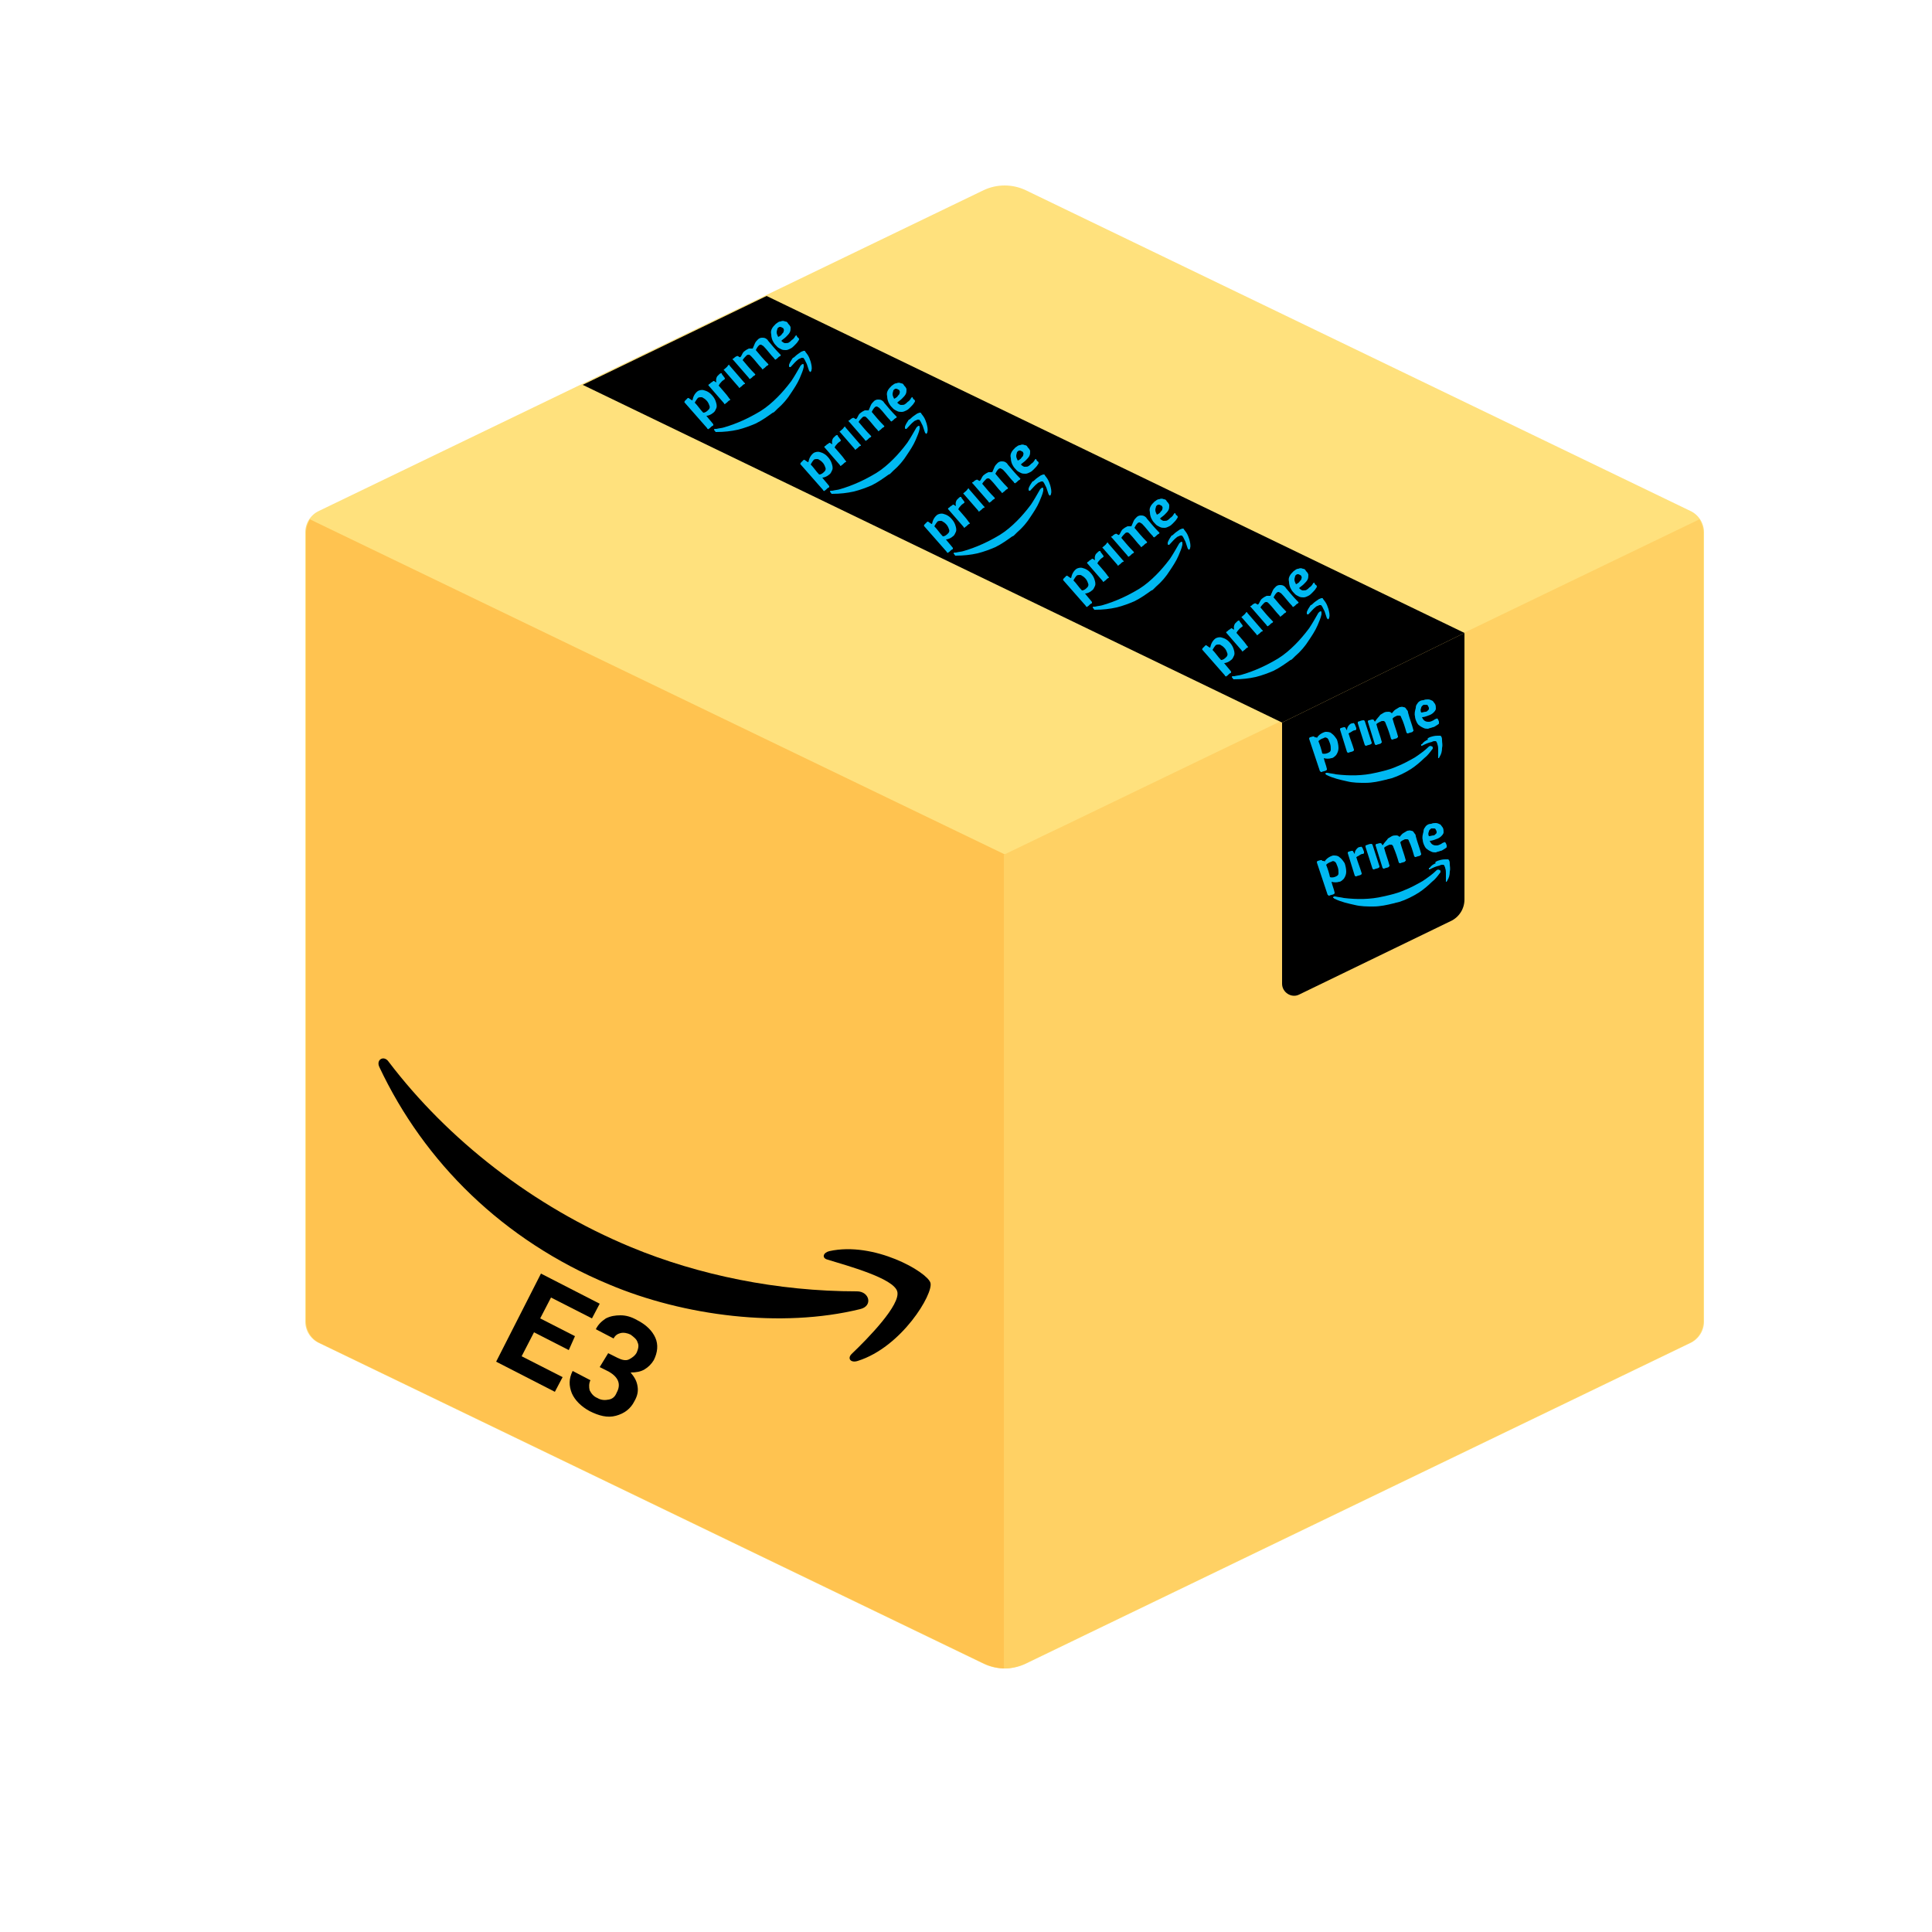 <?xml version="1.0" encoding="utf-8"?>
<!-- Generator: Adobe Illustrator 21.0.0, SVG Export Plug-In . SVG Version: 6.00 Build 0)  -->
<svg version="1.1" xmlns="http://www.w3.org/2000/svg" xmlns:xlink="http://www.w3.org/1999/xlink" x="0px" y="0px"
	 viewBox="0 0 250 250" style="enable-background:new 0 0 250 250;" xml:space="preserve">
<style type="text/css">
	.st0{display:none;}
	.st1{display:inline;}
	.st2{fill:none;stroke:#4D4D4D;stroke-width:0.25;stroke-miterlimit:10;}
	.st3{fill:#FFE17D;}
	.st4{fill:#FFC350;}
	.st5{fill:#FFD164;}
	.st6{fill-rule:evenodd;clip-rule:evenodd;fill:#00B9F2;}
	.st7{fill-rule:evenodd;clip-rule:evenodd;}
</style>
<g id="Capa_1" class="st0">
	<g class="st1">
		<g>
			<g>
				<line class="st2" x1="250" y1="-0.5" x2="250" y2="249.5"/>
			</g>
			<g>
				<line class="st2" x1="245" y1="-0.5" x2="245" y2="249.5"/>
			</g>
			<g>
				<line class="st2" x1="240" y1="-0.5" x2="240" y2="249.5"/>
			</g>
			<g>
				<line class="st2" x1="235" y1="-0.5" x2="235" y2="249.5"/>
			</g>
			<g>
				<line class="st2" x1="230" y1="-0.5" x2="230" y2="249.5"/>
			</g>
			<g>
				<line class="st2" x1="225" y1="-0.5" x2="225" y2="249.5"/>
			</g>
			<g>
				<line class="st2" x1="220" y1="-0.5" x2="220" y2="249.5"/>
			</g>
			<g>
				<line class="st2" x1="215" y1="-0.5" x2="215" y2="249.5"/>
			</g>
			<g>
				<line class="st2" x1="210" y1="-0.5" x2="210" y2="249.5"/>
			</g>
			<g>
				<line class="st2" x1="205" y1="-0.5" x2="205" y2="249.5"/>
			</g>
			<g>
				<line class="st2" x1="200" y1="-0.5" x2="200" y2="249.5"/>
			</g>
			<g>
				<line class="st2" x1="195" y1="-0.5" x2="195" y2="249.5"/>
			</g>
			<g>
				<line class="st2" x1="190" y1="-0.5" x2="190" y2="249.5"/>
			</g>
			<g>
				<line class="st2" x1="185" y1="-0.5" x2="185" y2="249.5"/>
			</g>
			<g>
				<line class="st2" x1="180" y1="-0.5" x2="180" y2="249.5"/>
			</g>
			<g>
				<line class="st2" x1="175" y1="-0.5" x2="175" y2="249.5"/>
			</g>
			<g>
				<line class="st2" x1="170" y1="-0.5" x2="170" y2="249.5"/>
			</g>
			<g>
				<line class="st2" x1="165" y1="-0.5" x2="165" y2="249.5"/>
			</g>
			<g>
				<line class="st2" x1="160" y1="-0.5" x2="160" y2="249.5"/>
			</g>
			<g>
				<line class="st2" x1="155" y1="-0.5" x2="155" y2="249.5"/>
			</g>
			<g>
				<line class="st2" x1="150" y1="-0.5" x2="150" y2="249.5"/>
			</g>
			<g>
				<line class="st2" x1="145" y1="-0.5" x2="145" y2="249.5"/>
			</g>
			<g>
				<line class="st2" x1="140" y1="-0.5" x2="140" y2="249.5"/>
			</g>
			<g>
				<line class="st2" x1="135" y1="-0.5" x2="135" y2="249.5"/>
			</g>
			<g>
				<line class="st2" x1="130" y1="-0.5" x2="130" y2="249.5"/>
			</g>
			<g>
				<line class="st2" x1="125" y1="-0.5" x2="125" y2="249.5"/>
			</g>
			<g>
				<line class="st2" x1="120" y1="-0.5" x2="120" y2="249.5"/>
			</g>
			<g>
				<line class="st2" x1="115" y1="-0.5" x2="115" y2="249.5"/>
			</g>
			<g>
				<line class="st2" x1="110" y1="-0.5" x2="110" y2="249.5"/>
			</g>
			<g>
				<line class="st2" x1="105" y1="-0.5" x2="105" y2="249.5"/>
			</g>
			<g>
				<line class="st2" x1="100" y1="-0.5" x2="100" y2="249.5"/>
			</g>
			<g>
				<line class="st2" x1="95" y1="-0.5" x2="95" y2="249.5"/>
			</g>
			<g>
				<line class="st2" x1="90" y1="-0.5" x2="90" y2="249.5"/>
			</g>
			<g>
				<line class="st2" x1="85" y1="-0.5" x2="85" y2="249.5"/>
			</g>
			<g>
				<line class="st2" x1="80" y1="-0.5" x2="80" y2="249.5"/>
			</g>
			<g>
				<line class="st2" x1="75" y1="-0.5" x2="75" y2="249.5"/>
			</g>
			<g>
				<line class="st2" x1="70" y1="-0.5" x2="70" y2="249.5"/>
			</g>
			<g>
				<line class="st2" x1="65" y1="-0.5" x2="65" y2="249.5"/>
			</g>
			<g>
				<line class="st2" x1="60" y1="-0.5" x2="60" y2="249.5"/>
			</g>
			<g>
				<line class="st2" x1="55" y1="-0.5" x2="55" y2="249.5"/>
			</g>
			<g>
				<line class="st2" x1="50" y1="-0.5" x2="50" y2="249.5"/>
			</g>
			<g>
				<line class="st2" x1="45" y1="-0.5" x2="45" y2="249.5"/>
			</g>
			<g>
				<line class="st2" x1="40" y1="-0.5" x2="40" y2="249.5"/>
			</g>
			<g>
				<line class="st2" x1="35" y1="-0.5" x2="35" y2="249.5"/>
			</g>
			<g>
				<line class="st2" x1="30" y1="-0.5" x2="30" y2="249.5"/>
			</g>
			<g>
				<line class="st2" x1="25" y1="-0.5" x2="25" y2="249.5"/>
			</g>
			<g>
				<line class="st2" x1="20" y1="-0.5" x2="20" y2="249.5"/>
			</g>
			<g>
				<line class="st2" x1="15" y1="-0.5" x2="15" y2="249.5"/>
			</g>
			<g>
				<line class="st2" x1="10" y1="-0.5" x2="10" y2="249.5"/>
			</g>
			<g>
				<line class="st2" x1="5" y1="-0.5" x2="5" y2="249.5"/>
			</g>
			<g>
				<line class="st2" x1="0" y1="-0.5" x2="0" y2="249.5"/>
			</g>
		</g>
		<g>
			<g>
				<line class="st2" x1="0" y1="4.5" x2="250" y2="4.5"/>
			</g>
			<g>
				<line class="st2" x1="0" y1="9.5" x2="250" y2="9.5"/>
			</g>
			<g>
				<line class="st2" x1="0" y1="14.5" x2="250" y2="14.5"/>
			</g>
			<g>
				<line class="st2" x1="0" y1="19.5" x2="250" y2="19.5"/>
			</g>
			<g>
				<line class="st2" x1="0" y1="24.5" x2="250" y2="24.5"/>
			</g>
			<g>
				<line class="st2" x1="0" y1="29.5" x2="250" y2="29.5"/>
			</g>
			<g>
				<line class="st2" x1="0" y1="34.5" x2="250" y2="34.5"/>
			</g>
			<g>
				<line class="st2" x1="0" y1="39.5" x2="250" y2="39.5"/>
			</g>
			<g>
				<line class="st2" x1="0" y1="44.5" x2="250" y2="44.5"/>
			</g>
			<g>
				<line class="st2" x1="0" y1="49.5" x2="250" y2="49.5"/>
			</g>
			<g>
				<line class="st2" x1="0" y1="54.5" x2="250" y2="54.5"/>
			</g>
			<g>
				<line class="st2" x1="0" y1="59.5" x2="250" y2="59.5"/>
			</g>
			<g>
				<line class="st2" x1="0" y1="64.5" x2="250" y2="64.5"/>
			</g>
			<g>
				<line class="st2" x1="0" y1="69.5" x2="250" y2="69.5"/>
			</g>
			<g>
				<line class="st2" x1="0" y1="74.5" x2="250" y2="74.5"/>
			</g>
			<g>
				<line class="st2" x1="0" y1="79.5" x2="250" y2="79.5"/>
			</g>
			<g>
				<line class="st2" x1="0" y1="84.5" x2="250" y2="84.5"/>
			</g>
			<g>
				<line class="st2" x1="0" y1="89.5" x2="250" y2="89.5"/>
			</g>
			<g>
				<line class="st2" x1="0" y1="94.5" x2="250" y2="94.5"/>
			</g>
			<g>
				<line class="st2" x1="0" y1="99.5" x2="250" y2="99.5"/>
			</g>
			<g>
				<line class="st2" x1="0" y1="104.5" x2="250" y2="104.5"/>
			</g>
			<g>
				<line class="st2" x1="0" y1="109.5" x2="250" y2="109.5"/>
			</g>
			<g>
				<line class="st2" x1="0" y1="114.5" x2="250" y2="114.5"/>
			</g>
			<g>
				<line class="st2" x1="0" y1="119.5" x2="250" y2="119.5"/>
			</g>
			<g>
				<line class="st2" x1="0" y1="124.5" x2="250" y2="124.5"/>
			</g>
			<g>
				<line class="st2" x1="0" y1="129.5" x2="250" y2="129.5"/>
			</g>
			<g>
				<line class="st2" x1="0" y1="134.5" x2="250" y2="134.5"/>
			</g>
			<g>
				<line class="st2" x1="0" y1="139.5" x2="250" y2="139.5"/>
			</g>
			<g>
				<line class="st2" x1="0" y1="144.5" x2="250" y2="144.5"/>
			</g>
			<g>
				<line class="st2" x1="0" y1="149.5" x2="250" y2="149.5"/>
			</g>
			<g>
				<line class="st2" x1="0" y1="154.5" x2="250" y2="154.5"/>
			</g>
			<g>
				<line class="st2" x1="0" y1="159.5" x2="250" y2="159.5"/>
			</g>
			<g>
				<line class="st2" x1="0" y1="164.5" x2="250" y2="164.5"/>
			</g>
			<g>
				<line class="st2" x1="0" y1="169.5" x2="250" y2="169.5"/>
			</g>
			<g>
				<line class="st2" x1="0" y1="174.5" x2="250" y2="174.5"/>
			</g>
			<g>
				<line class="st2" x1="0" y1="179.5" x2="250" y2="179.5"/>
			</g>
			<g>
				<line class="st2" x1="0" y1="184.5" x2="250" y2="184.5"/>
			</g>
			<g>
				<line class="st2" x1="0" y1="189.5" x2="250" y2="189.5"/>
			</g>
			<g>
				<line class="st2" x1="0" y1="194.5" x2="250" y2="194.5"/>
			</g>
			<g>
				<line class="st2" x1="0" y1="199.5" x2="250" y2="199.5"/>
			</g>
			<g>
				<line class="st2" x1="0" y1="204.5" x2="250" y2="204.5"/>
			</g>
			<g>
				<line class="st2" x1="0" y1="209.5" x2="250" y2="209.5"/>
			</g>
			<g>
				<line class="st2" x1="0" y1="214.5" x2="250" y2="214.5"/>
			</g>
			<g>
				<line class="st2" x1="0" y1="219.5" x2="250" y2="219.5"/>
			</g>
			<g>
				<line class="st2" x1="0" y1="224.5" x2="250" y2="224.5"/>
			</g>
			<g>
				<line class="st2" x1="0" y1="229.5" x2="250" y2="229.5"/>
			</g>
			<g>
				<line class="st2" x1="0" y1="234.5" x2="250" y2="234.5"/>
			</g>
			<g>
				<line class="st2" x1="0" y1="239.5" x2="250" y2="239.5"/>
			</g>
			<g>
				<line class="st2" x1="0" y1="244.5" x2="250" y2="244.5"/>
			</g>
			<g>
				<line class="st2" x1="0" y1="249.5" x2="250" y2="249.5"/>
			</g>
		</g>
	</g>
</g>
<g id="Capa_2">
	<path class="st3" d="M127.3,24.6l-86,41.5c-1.1,0.5-1.8,1.6-1.8,2.8v102.1c0,1.2,0.7,2.3,1.8,2.8l86,41.5c1.7,0.8,3.7,0.8,5.4,0
		l86-41.5c1.1-0.5,1.8-1.6,1.8-2.8V68.9c0-1.2-0.7-2.3-1.8-2.8l-86-41.5C131,23.8,129,23.8,127.3,24.6z"/>
	<path class="st4" d="M40.1,67.2c-0.3,0.5-0.5,1.1-0.5,1.7v102.1c0,1.2,0.7,2.3,1.8,2.8l86,41.5c0.9,0.4,1.8,0.6,2.7,0.6V110.6
		L40.1,67.2z"/>
	<path class="st5" d="M219.9,67.2c0.3,0.5,0.5,1.1,0.5,1.7v102.1c0,1.2-0.7,2.3-1.8,2.8l-86,41.5c-0.9,0.4-1.8,0.6-2.7,0.6V110.6
		L219.9,67.2z"/>
	<polygon points="189.5,81.9 99.2,38.3 75.4,49.8 165.9,93.5 	"/>
	<path d="M165.9,93.5v33.8c0,1.1,1.2,1.9,2.2,1.4l19.6-9.5c1.1-0.5,1.8-1.6,1.8-2.8V81.9L165.9,93.5z"/>
	<g>
		<path class="st6" d="M89.6,51.8c0.1-0.5,0.3-0.9,0.7-1.2c0.2-0.1,0.5-0.2,0.8-0.1c0.4,0.1,0.7,0.3,0.9,0.5
			c0.3,0.3,0.5,0.6,0.6,0.9c0.1,0.3,0.2,0.6,0.1,0.9c-0.1,0.2-0.2,0.5-0.4,0.6c-0.2,0.2-0.6,0.4-0.9,0.4c0.3,0.4,0.6,0.7,0.9,1.1
			c0,0,0,0.1,0,0.1c0,0,0,0.1-0.1,0.1c-0.2,0.1-0.3,0.3-0.5,0.4c0,0-0.1,0.1-0.1,0c0,0-0.1,0-0.1-0.1l-2.9-3.3c-0.1-0.1,0-0.1,0-0.2
			c0.1-0.1,0.2-0.2,0.3-0.3c0,0,0.1-0.1,0.1-0.1c0,0,0.1,0,0.1,0C89.4,51.7,89.5,51.8,89.6,51.8L89.6,51.8z M89.9,52.1
			c0.4,0.4,0.7,0.9,1.1,1.3c0.3,0,0.5-0.2,0.7-0.4c0.1-0.1,0.2-0.3,0.1-0.5c-0.1-0.3-0.2-0.5-0.4-0.7c-0.1-0.1-0.2-0.2-0.4-0.3
			c-0.1-0.1-0.2-0.1-0.3-0.1c-0.1,0-0.3,0-0.4,0.1C90.2,51.6,90,51.9,89.9,52.1L89.9,52.1z"/>
		<path class="st6" d="M96,45.9c0.1-0.2,0.2-0.4,0.4-0.5c0.1-0.1,0.3-0.2,0.5-0.3c0.1,0,0.3,0,0.5,0c0.1-0.2,0.2-0.5,0.3-0.7
			c0.1-0.2,0.2-0.3,0.4-0.5c0.1-0.1,0.3-0.2,0.5-0.2c0.2,0,0.3,0,0.5,0.1c0.1,0.1,0.2,0.1,0.3,0.3c0.5,0.6,1,1.2,1.6,1.8
			c0,0,0.1,0.1,0,0.1c0,0,0,0.1-0.1,0.1c-0.2,0.1-0.3,0.3-0.5,0.4c0,0-0.1,0.1-0.1,0c0,0-0.1,0-0.1-0.1c-0.5-0.5-0.9-1.1-1.4-1.6
			c-0.1-0.1-0.2-0.1-0.3-0.2c-0.1,0-0.2,0-0.3,0.1c-0.2,0.2-0.3,0.4-0.4,0.6c0.5,0.6,1,1.2,1.6,1.8c0,0,0.1,0.1,0,0.1
			c0,0,0,0.1-0.1,0.1c-0.2,0.1-0.3,0.3-0.5,0.4c0,0-0.1,0.1-0.1,0.1c0,0-0.1,0-0.1-0.1c-0.5-0.5-0.9-1.1-1.4-1.6
			c-0.1-0.1-0.2-0.2-0.3-0.2c-0.1,0-0.2,0-0.3,0.1c-0.2,0.2-0.4,0.4-0.5,0.6c0.5,0.6,1,1.2,1.6,1.8c0,0,0.1,0.1,0,0.1
			c0,0,0,0.1-0.1,0.1c-0.2,0.1-0.3,0.3-0.5,0.4c0,0-0.1,0.1-0.1,0c0,0-0.1,0-0.1-0.1c-0.7-0.8-1.3-1.5-2-2.3c0,0-0.1-0.1-0.1-0.1
			c0-0.1,0-0.1,0.1-0.1c0.1-0.1,0.2-0.2,0.4-0.3c0.1,0,0.1-0.1,0.2,0c0.1,0,0.1,0.1,0.2,0.1C95.8,46.3,95.9,46.1,96,45.9L96,45.9z"
			/>
		<path class="st6" d="M99.9,42.5c0.1-0.2,0.3-0.4,0.5-0.6c0.2-0.1,0.3-0.3,0.6-0.3c0.2-0.1,0.4-0.1,0.6,0c0.2,0,0.3,0.1,0.4,0.3
			c0.1,0.1,0.3,0.3,0.3,0.5c0,0.2,0,0.4-0.1,0.6c-0.1,0.2-0.3,0.4-0.5,0.6c-0.2,0.2-0.4,0.3-0.6,0.5c0.1,0.1,0.3,0.3,0.5,0.3
			c0.2,0,0.4,0,0.5-0.1c0.2-0.1,0.3-0.3,0.5-0.4c0.1-0.1,0.2-0.2,0.3-0.4c0,0,0.1-0.1,0.1-0.1c0.1,0,0.1,0,0.1,0.1
			c0.1,0.1,0.1,0.2,0.2,0.2c0,0,0.1,0.1,0.1,0.2c0,0.1-0.1,0.2-0.1,0.2c-0.1,0.2-0.3,0.4-0.5,0.6c-0.2,0.2-0.3,0.3-0.5,0.4
			c-0.2,0.1-0.4,0.2-0.6,0.2c-0.2,0-0.4,0-0.6-0.1c-0.2-0.1-0.4-0.2-0.5-0.3c-0.2-0.2-0.4-0.4-0.5-0.6c-0.2-0.3-0.3-0.7-0.3-1
			C99.7,42.9,99.8,42.7,99.9,42.5L99.9,42.5z M100.5,43c0,0.2,0.1,0.4,0.2,0.6c0.2-0.1,0.4-0.2,0.5-0.4c0.1-0.1,0.2-0.2,0.2-0.3
			c0-0.1,0.1-0.2,0-0.3c0-0.1-0.1-0.2-0.2-0.2c-0.1-0.1-0.2-0.1-0.3-0.1c-0.1,0-0.2,0.1-0.3,0.2C100.6,42.6,100.5,42.8,100.5,43
			L100.5,43z"/>
		<path class="st6" d="M92.8,48.7c0.1-0.1,0.2-0.2,0.3-0.3c0,0,0.1-0.1,0.2-0.1c0.1,0,0.1,0,0.1,0.1c0.1,0.1,0.2,0.3,0.3,0.4
			c0,0,0.1,0.1,0.1,0.2c0,0.1-0.1,0.1-0.2,0.2c-0.2,0.1-0.3,0.3-0.5,0.5c0,0.1-0.1,0.1-0.1,0.2c0.5,0.6,1,1.1,1.4,1.7
			c0,0,0.1,0.1,0.1,0.1c0,0,0,0.1-0.1,0.1c-0.2,0.1-0.3,0.3-0.5,0.4c0,0-0.1,0.1-0.1,0.1c0,0-0.1,0-0.1-0.1c-0.7-0.8-1.3-1.5-2-2.3
			c0,0-0.1-0.1,0-0.1c0,0,0-0.1,0.1-0.1c0.1-0.1,0.2-0.2,0.4-0.3c0,0,0.1-0.1,0.1-0.1c0,0,0.1,0,0.1,0c0.1,0.1,0.2,0.1,0.3,0.2
			C92.6,49.1,92.7,48.9,92.8,48.7L92.8,48.7z"/>
		<path class="st6" d="M93.7,47.8C93.7,47.8,93.7,47.8,93.7,47.8c0.2-0.2,0.4-0.3,0.5-0.5c0,0,0.1-0.1,0.1-0.1
			c0.1,0,0.1,0.1,0.1,0.1c0.6,0.7,1.3,1.5,1.9,2.2c0,0,0.1,0.1,0.1,0.1c0,0.1,0,0.1-0.1,0.1c-0.2,0.1-0.3,0.3-0.5,0.4
			c0,0-0.1,0.1-0.1,0.1c0,0-0.1,0-0.1-0.1c-0.7-0.8-1.3-1.5-2-2.3C93.7,48,93.6,48,93.7,47.8C93.6,47.9,93.6,47.9,93.7,47.8
			L93.7,47.8z"/>
		<path class="st6" d="M102.9,46.1c0.2-0.2,0.5-0.4,0.8-0.6c0.1,0,0.2-0.1,0.3-0.1c0,0,0.1,0,0.1,0c0.1,0,0.1,0.1,0.1,0.1
			c0.1,0.1,0.2,0.3,0.3,0.4c0.2,0.3,0.3,0.6,0.4,0.9c0.1,0.4,0.2,0.8,0.1,1.1c0,0.1,0,0.1-0.1,0.2c0,0-0.1,0.1-0.1,0
			c0,0-0.1-0.1-0.1-0.1c-0.1-0.3-0.2-0.6-0.3-0.9c-0.1-0.2-0.2-0.4-0.3-0.6c-0.1-0.1-0.1-0.2-0.2-0.2c-0.1,0-0.2,0-0.2,0
			c-0.1,0.1-0.3,0.1-0.4,0.2c-0.4,0.3-0.7,0.7-1,1c0,0-0.1,0-0.1,0c0,0-0.1,0-0.1-0.1c0-0.1,0-0.1,0-0.2c0.1-0.3,0.3-0.6,0.5-0.9
			C102.7,46.3,102.8,46.2,102.9,46.1L102.9,46.1z"/>
		<path class="st6" d="M92.4,55.6c0,0,0-0.1,0.1-0.1c0,0,0.1,0,0.2,0c0.4-0.1,0.7-0.1,1-0.2c1.7-0.5,3.2-1.2,4.7-2.1
			c0.8-0.5,1.5-1.1,2.2-1.8c0.6-0.6,1.2-1.3,1.8-2.1c0.4-0.6,0.8-1.3,1.2-2c0.1-0.1,0.2-0.2,0.3-0.2c0.1,0,0.1,0.1,0.1,0.2
			c0,0.1,0,0.1,0,0.2c-0.1,0.5-0.3,0.9-0.5,1.4c-0.3,0.7-0.7,1.3-1.1,1.9c-0.5,0.8-1.1,1.5-1.8,2.1l-0.3,0.3
			c-0.1,0.1-0.2,0.2-0.3,0.2c-0.7,0.5-1.4,1-2.2,1.4c-0.7,0.3-1.5,0.6-2.3,0.8c-0.9,0.2-1.8,0.3-2.8,0.3c0,0-0.1,0-0.1,0
			C92.5,55.7,92.4,55.7,92.4,55.6L92.4,55.6z"/>
	</g>
	<g>
		<path class="st6" d="M104.6,59.8c0.1-0.5,0.3-0.9,0.7-1.2c0.2-0.1,0.5-0.2,0.8-0.1c0.4,0.1,0.7,0.3,0.9,0.5
			c0.3,0.3,0.5,0.6,0.6,0.9c0.1,0.3,0.2,0.6,0.1,0.9c-0.1,0.2-0.2,0.5-0.4,0.6c-0.2,0.2-0.6,0.4-0.9,0.4c0.3,0.4,0.6,0.7,0.9,1.1
			c0,0,0,0.1,0,0.1c0,0,0,0.1-0.1,0.1c-0.2,0.1-0.3,0.3-0.5,0.4c0,0-0.1,0.1-0.1,0c0,0-0.1,0-0.1-0.1l-2.9-3.3c-0.1-0.1,0-0.1,0-0.2
			c0.1-0.1,0.2-0.2,0.3-0.3c0,0,0.1-0.1,0.1-0.1c0,0,0.1,0,0.1,0C104.4,59.7,104.5,59.8,104.6,59.8L104.6,59.8z M104.9,60.1
			c0.4,0.4,0.7,0.9,1.1,1.3c0.3,0,0.5-0.2,0.7-0.4c0.1-0.1,0.2-0.3,0.1-0.5c-0.1-0.3-0.2-0.5-0.4-0.7c-0.1-0.1-0.2-0.2-0.4-0.3
			c-0.1-0.1-0.2-0.1-0.3-0.1c-0.1,0-0.3,0-0.4,0.1C105.2,59.6,105,59.9,104.9,60.1L104.9,60.1z"/>
		<path class="st6" d="M111,53.9c0.1-0.2,0.2-0.4,0.4-0.5c0.1-0.1,0.3-0.2,0.5-0.3c0.1,0,0.3,0,0.5,0c0.1-0.2,0.2-0.5,0.3-0.7
			c0.1-0.2,0.2-0.3,0.4-0.5c0.1-0.1,0.3-0.2,0.5-0.2c0.2,0,0.3,0,0.5,0.1c0.1,0.1,0.2,0.1,0.3,0.3c0.5,0.6,1,1.2,1.6,1.8
			c0,0,0.1,0.1,0,0.1c0,0,0,0.1-0.1,0.1c-0.2,0.1-0.3,0.3-0.5,0.4c0,0-0.1,0.1-0.1,0c0,0-0.1,0-0.1-0.1c-0.5-0.5-0.9-1.1-1.4-1.6
			c-0.1-0.1-0.2-0.1-0.3-0.2c-0.1,0-0.2,0-0.3,0.1c-0.2,0.2-0.3,0.4-0.4,0.6c0.5,0.6,1,1.2,1.6,1.8c0,0,0.1,0.1,0,0.1
			c0,0,0,0.1-0.1,0.1c-0.2,0.1-0.3,0.3-0.5,0.4c0,0-0.1,0.1-0.1,0.1c0,0-0.1,0-0.1-0.1c-0.5-0.5-0.9-1.1-1.4-1.6
			c-0.1-0.1-0.2-0.2-0.3-0.2c-0.1,0-0.2,0-0.3,0.1c-0.2,0.2-0.4,0.4-0.5,0.6c0.5,0.6,1,1.2,1.6,1.8c0,0,0.1,0.1,0,0.1
			c0,0,0,0.1-0.1,0.1c-0.2,0.1-0.3,0.3-0.5,0.4c0,0-0.1,0.1-0.1,0c0,0-0.1,0-0.1-0.1c-0.7-0.8-1.3-1.5-2-2.3c0,0-0.1-0.1-0.1-0.1
			c0-0.1,0-0.1,0.1-0.1c0.1-0.1,0.2-0.2,0.4-0.3c0.1,0,0.1-0.1,0.2,0c0.1,0,0.1,0.1,0.2,0.1C110.8,54.3,110.9,54.1,111,53.9
			L111,53.9z"/>
		<path class="st6" d="M114.9,50.5c0.1-0.2,0.3-0.4,0.5-0.6c0.2-0.1,0.3-0.3,0.6-0.3c0.2-0.1,0.4-0.1,0.6,0c0.2,0,0.3,0.1,0.4,0.3
			c0.1,0.1,0.3,0.3,0.3,0.5c0,0.2,0,0.4-0.1,0.6c-0.1,0.2-0.3,0.4-0.5,0.6c-0.2,0.2-0.4,0.3-0.6,0.5c0.1,0.1,0.3,0.3,0.5,0.3
			c0.2,0,0.4,0,0.5-0.1c0.2-0.1,0.3-0.3,0.5-0.4c0.1-0.1,0.2-0.2,0.3-0.4c0,0,0.1-0.1,0.1-0.1c0.1,0,0.1,0,0.1,0.1
			c0.1,0.1,0.1,0.2,0.2,0.2c0,0,0.1,0.1,0.1,0.2c0,0.1-0.1,0.2-0.1,0.2c-0.1,0.2-0.3,0.4-0.5,0.6c-0.2,0.2-0.3,0.3-0.5,0.4
			c-0.2,0.1-0.4,0.2-0.6,0.2c-0.2,0-0.4,0-0.6-0.1c-0.2-0.1-0.4-0.2-0.5-0.3c-0.2-0.2-0.4-0.4-0.5-0.6c-0.2-0.3-0.3-0.7-0.3-1
			C114.7,50.9,114.8,50.7,114.9,50.5L114.9,50.5z M115.5,51c0,0.2,0.1,0.4,0.2,0.6c0.2-0.1,0.4-0.2,0.5-0.4c0.1-0.1,0.2-0.2,0.2-0.3
			c0-0.1,0.1-0.2,0-0.3c0-0.1-0.1-0.2-0.2-0.2c-0.1-0.1-0.2-0.1-0.3-0.1c-0.1,0-0.2,0.1-0.3,0.2C115.6,50.6,115.5,50.8,115.5,51
			L115.5,51z"/>
		<path class="st6" d="M107.8,56.7c0.1-0.1,0.2-0.2,0.3-0.3c0,0,0.1-0.1,0.2-0.1c0.1,0,0.1,0,0.1,0.1c0.1,0.1,0.2,0.3,0.3,0.4
			c0,0,0.1,0.1,0.1,0.2c0,0.1-0.1,0.1-0.2,0.2c-0.2,0.1-0.3,0.3-0.5,0.5c0,0.1-0.1,0.1-0.1,0.2c0.5,0.6,1,1.1,1.4,1.7
			c0,0,0.1,0.1,0.1,0.1c0,0,0,0.1-0.1,0.1c-0.2,0.1-0.3,0.3-0.5,0.4c0,0-0.1,0.1-0.1,0.1c0,0-0.1,0-0.1-0.1c-0.7-0.8-1.3-1.5-2-2.3
			c0,0-0.1-0.1,0-0.1c0,0,0-0.1,0.1-0.1c0.1-0.1,0.2-0.2,0.4-0.3c0,0,0.1-0.1,0.1-0.1c0,0,0.1,0,0.1,0c0.1,0.1,0.2,0.1,0.3,0.2
			C107.6,57.1,107.7,56.9,107.8,56.7L107.8,56.7z"/>
		<path class="st6" d="M108.7,55.8C108.7,55.8,108.7,55.8,108.7,55.8c0.2-0.2,0.4-0.3,0.5-0.5c0,0,0.1-0.1,0.1-0.1
			c0.1,0,0.1,0.1,0.1,0.1c0.6,0.7,1.3,1.5,1.9,2.2c0,0,0.1,0.1,0.1,0.1c0,0.1,0,0.1-0.1,0.1c-0.2,0.1-0.3,0.3-0.5,0.4
			c0,0-0.1,0.1-0.1,0.1c0,0-0.1,0-0.1-0.1c-0.7-0.8-1.3-1.5-2-2.3C108.7,56,108.6,56,108.7,55.8C108.6,55.9,108.6,55.9,108.7,55.8
			L108.7,55.8z"/>
		<path class="st6" d="M117.9,54.1c0.2-0.2,0.5-0.4,0.8-0.6c0.1,0,0.2-0.1,0.3-0.1c0,0,0.1,0,0.1,0c0.1,0,0.1,0.1,0.1,0.1
			c0.1,0.1,0.2,0.3,0.3,0.4c0.2,0.3,0.3,0.6,0.4,0.9c0.1,0.4,0.2,0.8,0.1,1.1c0,0.1,0,0.1-0.1,0.2c0,0-0.1,0.1-0.1,0
			c0,0-0.1-0.1-0.1-0.1c-0.1-0.3-0.2-0.6-0.3-0.9c-0.1-0.2-0.2-0.4-0.3-0.6c-0.1-0.1-0.1-0.2-0.2-0.2c-0.1,0-0.2,0-0.2,0
			c-0.1,0.1-0.3,0.1-0.4,0.2c-0.4,0.3-0.7,0.7-1,1c0,0-0.1,0-0.1,0c0,0-0.1,0-0.1-0.1c0-0.1,0-0.1,0-0.2c0.1-0.3,0.3-0.6,0.5-0.9
			C117.7,54.3,117.8,54.2,117.9,54.1L117.9,54.1z"/>
		<path class="st6" d="M107.4,63.6c0,0,0-0.1,0.1-0.1c0,0,0.1,0,0.2,0c0.4-0.1,0.7-0.1,1-0.2c1.7-0.5,3.2-1.2,4.7-2.1
			c0.8-0.5,1.5-1.1,2.2-1.8c0.6-0.6,1.2-1.3,1.8-2.1c0.4-0.6,0.8-1.3,1.2-2c0.1-0.1,0.2-0.2,0.3-0.2c0.1,0,0.1,0.1,0.1,0.2
			c0,0.1,0,0.1,0,0.2c-0.1,0.5-0.3,0.9-0.5,1.4c-0.3,0.7-0.7,1.3-1.1,1.9c-0.5,0.8-1.1,1.5-1.8,2.1l-0.3,0.3
			c-0.1,0.1-0.2,0.2-0.3,0.2c-0.7,0.5-1.4,1-2.2,1.4c-0.7,0.3-1.5,0.6-2.3,0.8c-0.9,0.2-1.8,0.3-2.8,0.3c0,0-0.1,0-0.1,0
			C107.5,63.7,107.4,63.7,107.4,63.6L107.4,63.6z"/>
	</g>
	<g>
		<path class="st6" d="M120.6,67.8c0.1-0.5,0.3-0.9,0.7-1.2c0.2-0.1,0.5-0.2,0.8-0.1c0.4,0.1,0.7,0.3,0.9,0.5
			c0.3,0.3,0.5,0.6,0.6,0.9c0.1,0.3,0.2,0.6,0.1,0.9c-0.1,0.2-0.2,0.5-0.4,0.6c-0.2,0.2-0.6,0.4-0.9,0.4c0.3,0.4,0.6,0.7,0.9,1.1
			c0,0,0,0.1,0,0.1c0,0,0,0.1-0.1,0.1c-0.2,0.1-0.3,0.3-0.5,0.4c0,0-0.1,0.1-0.1,0c0,0-0.1,0-0.1-0.1l-2.9-3.3c-0.1-0.1,0-0.1,0-0.2
			c0.1-0.1,0.2-0.2,0.3-0.3c0,0,0.1-0.1,0.1-0.1c0,0,0.1,0,0.1,0C120.4,67.7,120.5,67.8,120.6,67.8L120.6,67.8z M120.9,68.1
			c0.4,0.4,0.7,0.9,1.1,1.3c0.3,0,0.5-0.2,0.7-0.4c0.1-0.1,0.2-0.3,0.1-0.5c-0.1-0.3-0.2-0.5-0.4-0.7c-0.1-0.1-0.2-0.2-0.4-0.3
			c-0.1-0.1-0.2-0.1-0.3-0.1c-0.1,0-0.3,0-0.4,0.1C121.2,67.6,121,67.9,120.9,68.1L120.9,68.1z"/>
		<path class="st6" d="M127,61.9c0.1-0.2,0.2-0.4,0.4-0.5c0.1-0.1,0.3-0.2,0.5-0.3c0.1,0,0.3,0,0.5,0c0.1-0.2,0.2-0.5,0.3-0.7
			c0.1-0.2,0.2-0.3,0.4-0.5c0.1-0.1,0.3-0.2,0.5-0.2c0.2,0,0.3,0,0.5,0.1c0.1,0.1,0.2,0.1,0.3,0.3c0.5,0.6,1,1.2,1.6,1.8
			c0,0,0.1,0.1,0,0.1c0,0,0,0.1-0.1,0.1c-0.2,0.1-0.3,0.3-0.5,0.4c0,0-0.1,0.1-0.1,0c0,0-0.1,0-0.1-0.1c-0.5-0.5-0.9-1.1-1.4-1.6
			c-0.1-0.1-0.2-0.1-0.3-0.2c-0.1,0-0.2,0-0.3,0.1c-0.2,0.2-0.3,0.4-0.4,0.6c0.5,0.6,1,1.2,1.6,1.8c0,0,0.1,0.1,0,0.1
			c0,0,0,0.1-0.1,0.1c-0.2,0.1-0.3,0.3-0.5,0.4c0,0-0.1,0.1-0.1,0.1c0,0-0.1,0-0.1-0.1c-0.5-0.5-0.9-1.1-1.4-1.6
			c-0.1-0.1-0.2-0.2-0.3-0.2c-0.1,0-0.2,0-0.3,0.1c-0.2,0.2-0.4,0.4-0.5,0.6c0.5,0.6,1,1.2,1.6,1.8c0,0,0.1,0.1,0,0.1
			c0,0,0,0.1-0.1,0.1c-0.2,0.1-0.3,0.3-0.5,0.4c0,0-0.1,0.1-0.1,0c0,0-0.1,0-0.1-0.1c-0.7-0.8-1.3-1.5-2-2.3c0,0-0.1-0.1-0.1-0.1
			c0-0.1,0-0.1,0.1-0.1c0.1-0.1,0.2-0.2,0.4-0.3c0.1,0,0.1-0.1,0.2,0c0.1,0,0.1,0.1,0.2,0.1C126.8,62.3,126.9,62.1,127,61.9
			L127,61.9z"/>
		<path class="st6" d="M130.9,58.5c0.1-0.2,0.3-0.4,0.5-0.6c0.2-0.1,0.3-0.3,0.6-0.3c0.2-0.1,0.4-0.1,0.6,0c0.2,0,0.3,0.1,0.4,0.3
			c0.1,0.1,0.3,0.3,0.3,0.5c0,0.2,0,0.4-0.1,0.6c-0.1,0.2-0.3,0.4-0.5,0.6c-0.2,0.2-0.4,0.3-0.6,0.5c0.1,0.1,0.3,0.3,0.5,0.3
			c0.2,0,0.4,0,0.5-0.1c0.2-0.1,0.3-0.3,0.5-0.4c0.1-0.1,0.2-0.2,0.3-0.4c0,0,0.1-0.1,0.1-0.1c0.1,0,0.1,0,0.1,0.1
			c0.1,0.1,0.1,0.2,0.2,0.2c0,0,0.1,0.1,0.1,0.2c0,0.1-0.1,0.2-0.1,0.2c-0.1,0.2-0.3,0.4-0.5,0.6c-0.2,0.2-0.3,0.3-0.5,0.4
			c-0.2,0.1-0.4,0.2-0.6,0.2c-0.2,0-0.4,0-0.6-0.1c-0.2-0.1-0.4-0.2-0.5-0.3c-0.2-0.2-0.4-0.4-0.5-0.6c-0.2-0.3-0.3-0.7-0.3-1
			C130.7,58.9,130.8,58.7,130.9,58.5L130.9,58.5z M131.5,59c0,0.2,0.1,0.4,0.2,0.6c0.2-0.1,0.4-0.2,0.5-0.4c0.1-0.1,0.2-0.2,0.2-0.3
			c0-0.1,0.1-0.2,0-0.3c0-0.1-0.1-0.2-0.2-0.2c-0.1-0.1-0.2-0.1-0.3-0.1c-0.1,0-0.2,0.1-0.3,0.2C131.6,58.6,131.5,58.8,131.5,59
			L131.5,59z"/>
		<path class="st6" d="M123.8,64.7c0.1-0.1,0.2-0.2,0.3-0.3c0,0,0.1-0.1,0.2-0.1c0.1,0,0.1,0,0.1,0.1c0.1,0.1,0.2,0.3,0.3,0.4
			c0,0,0.1,0.1,0.1,0.2c0,0.1-0.1,0.1-0.2,0.2c-0.2,0.1-0.3,0.3-0.5,0.5c0,0.1-0.1,0.1-0.1,0.2c0.5,0.6,1,1.1,1.4,1.7
			c0,0,0.1,0.1,0.1,0.1c0,0,0,0.1-0.1,0.1c-0.2,0.1-0.3,0.3-0.5,0.4c0,0-0.1,0.1-0.1,0.1c0,0-0.1,0-0.1-0.1c-0.7-0.8-1.3-1.5-2-2.3
			c0,0-0.1-0.1,0-0.1c0,0,0-0.1,0.1-0.1c0.1-0.1,0.2-0.2,0.4-0.3c0,0,0.1-0.1,0.1-0.1c0,0,0.1,0,0.1,0c0.1,0.1,0.2,0.1,0.3,0.2
			C123.6,65.1,123.7,64.9,123.8,64.7L123.8,64.7z"/>
		<path class="st6" d="M124.7,63.8C124.7,63.8,124.7,63.8,124.7,63.8c0.2-0.2,0.4-0.3,0.5-0.5c0,0,0.1-0.1,0.1-0.1
			c0.1,0,0.1,0.1,0.1,0.1c0.6,0.7,1.3,1.5,1.9,2.2c0,0,0.1,0.1,0.1,0.1c0,0.1,0,0.1-0.1,0.1c-0.2,0.1-0.3,0.3-0.5,0.4
			c0,0-0.1,0.1-0.1,0.1c0,0-0.1,0-0.1-0.1c-0.7-0.8-1.3-1.5-2-2.3C124.7,64,124.6,64,124.7,63.8C124.6,63.9,124.6,63.9,124.7,63.8
			L124.7,63.8z"/>
		<path class="st6" d="M133.9,62.1c0.2-0.2,0.5-0.4,0.8-0.6c0.1,0,0.2-0.1,0.3-0.1c0,0,0.1,0,0.1,0c0.1,0,0.1,0.1,0.1,0.1
			c0.1,0.1,0.2,0.3,0.3,0.4c0.2,0.3,0.3,0.6,0.4,0.9c0.1,0.4,0.2,0.8,0.1,1.1c0,0.1,0,0.1-0.1,0.2c0,0-0.1,0.1-0.1,0
			c0,0-0.1-0.1-0.1-0.1c-0.1-0.3-0.2-0.6-0.3-0.9c-0.1-0.2-0.2-0.4-0.3-0.6c-0.1-0.1-0.1-0.2-0.2-0.2c-0.1,0-0.2,0-0.2,0
			c-0.1,0.1-0.3,0.1-0.4,0.2c-0.4,0.3-0.7,0.7-1,1c0,0-0.1,0-0.1,0c0,0-0.1,0-0.1-0.1c0-0.1,0-0.1,0-0.2c0.1-0.3,0.3-0.6,0.5-0.9
			C133.7,62.3,133.8,62.2,133.9,62.1L133.9,62.1z"/>
		<path class="st6" d="M123.4,71.6c0,0,0-0.1,0.1-0.1c0,0,0.1,0,0.2,0c0.4-0.1,0.7-0.1,1-0.2c1.7-0.5,3.2-1.2,4.7-2.1
			c0.8-0.5,1.5-1.1,2.2-1.8c0.6-0.6,1.2-1.3,1.8-2.1c0.4-0.6,0.8-1.3,1.2-2c0.1-0.1,0.2-0.2,0.3-0.2c0.1,0,0.1,0.1,0.1,0.2
			c0,0.1,0,0.1,0,0.2c-0.1,0.5-0.3,0.9-0.5,1.4c-0.3,0.7-0.7,1.3-1.1,1.9c-0.5,0.8-1.1,1.5-1.8,2.1l-0.3,0.3
			c-0.1,0.1-0.2,0.2-0.3,0.2c-0.7,0.5-1.4,1-2.2,1.4c-0.7,0.3-1.5,0.6-2.3,0.8c-0.9,0.2-1.8,0.3-2.8,0.3c0,0-0.1,0-0.1,0
			C123.5,71.7,123.4,71.7,123.4,71.6L123.4,71.6z"/>
	</g>
	<g>
		<path class="st6" d="M138.6,74.8c0.1-0.5,0.3-0.9,0.7-1.2c0.2-0.1,0.5-0.2,0.8-0.1c0.4,0.1,0.7,0.3,0.9,0.5
			c0.3,0.3,0.5,0.6,0.6,0.9c0.1,0.3,0.2,0.6,0.1,0.9c-0.1,0.2-0.2,0.5-0.4,0.6c-0.2,0.2-0.6,0.4-0.9,0.4c0.3,0.4,0.6,0.7,0.9,1.1
			c0,0,0,0.1,0,0.1c0,0,0,0.1-0.1,0.1c-0.2,0.1-0.3,0.3-0.5,0.4c0,0-0.1,0.1-0.1,0c0,0-0.1,0-0.1-0.1l-2.9-3.3c-0.1-0.1,0-0.1,0-0.2
			c0.1-0.1,0.2-0.2,0.3-0.3c0,0,0.1-0.1,0.1-0.1c0,0,0.1,0,0.1,0C138.4,74.7,138.5,74.8,138.6,74.8L138.6,74.8z M138.9,75.1
			c0.4,0.4,0.7,0.9,1.1,1.3c0.3,0,0.5-0.2,0.7-0.4c0.1-0.1,0.2-0.3,0.1-0.5c-0.1-0.3-0.2-0.5-0.4-0.7c-0.1-0.1-0.2-0.2-0.4-0.3
			c-0.1-0.1-0.2-0.1-0.3-0.1c-0.1,0-0.3,0-0.4,0.1C139.2,74.6,139,74.9,138.9,75.1L138.9,75.1z"/>
		<path class="st6" d="M145,68.9c0.1-0.2,0.2-0.4,0.4-0.5c0.1-0.1,0.3-0.2,0.5-0.3c0.1,0,0.3,0,0.5,0c0.1-0.2,0.2-0.5,0.3-0.7
			c0.1-0.2,0.2-0.3,0.4-0.5c0.1-0.1,0.3-0.2,0.5-0.2c0.2,0,0.3,0,0.5,0.1c0.1,0.1,0.2,0.1,0.3,0.3c0.5,0.6,1,1.2,1.6,1.8
			c0,0,0.1,0.1,0,0.1c0,0,0,0.1-0.1,0.1c-0.2,0.1-0.3,0.3-0.5,0.4c0,0-0.1,0.1-0.1,0c0,0-0.1,0-0.1-0.1c-0.5-0.5-0.9-1.1-1.4-1.6
			c-0.1-0.1-0.2-0.1-0.3-0.2c-0.1,0-0.2,0-0.3,0.1c-0.2,0.2-0.3,0.4-0.4,0.6c0.5,0.6,1,1.2,1.6,1.8c0,0,0.1,0.1,0,0.1
			c0,0,0,0.1-0.1,0.1c-0.2,0.1-0.3,0.3-0.5,0.4c0,0-0.1,0.1-0.1,0.1c0,0-0.1,0-0.1-0.1c-0.5-0.5-0.9-1.1-1.4-1.6
			c-0.1-0.1-0.2-0.2-0.3-0.2c-0.1,0-0.2,0-0.3,0.1c-0.2,0.2-0.4,0.4-0.5,0.6c0.5,0.6,1,1.2,1.6,1.8c0,0,0.1,0.1,0,0.1
			c0,0,0,0.1-0.1,0.1c-0.2,0.1-0.3,0.3-0.5,0.4c0,0-0.1,0.1-0.1,0c0,0-0.1,0-0.1-0.1c-0.7-0.8-1.3-1.5-2-2.3c0,0-0.1-0.1-0.1-0.1
			c0-0.1,0-0.1,0.1-0.1c0.1-0.1,0.2-0.2,0.4-0.3c0.1,0,0.1-0.1,0.2,0c0.1,0,0.1,0.1,0.2,0.1C144.8,69.3,144.9,69.1,145,68.9
			L145,68.9z"/>
		<path class="st6" d="M148.9,65.5c0.1-0.2,0.3-0.4,0.5-0.6c0.2-0.1,0.3-0.3,0.6-0.3c0.2-0.1,0.4-0.1,0.6,0c0.2,0,0.3,0.1,0.4,0.3
			c0.1,0.1,0.3,0.3,0.3,0.5c0,0.2,0,0.4-0.1,0.6c-0.1,0.2-0.3,0.4-0.5,0.6c-0.2,0.2-0.4,0.3-0.6,0.5c0.1,0.1,0.3,0.3,0.5,0.3
			c0.2,0,0.4,0,0.5-0.1c0.2-0.1,0.3-0.3,0.5-0.4c0.1-0.1,0.2-0.2,0.3-0.4c0,0,0.1-0.1,0.1-0.1c0.1,0,0.1,0,0.1,0.1
			c0.1,0.1,0.1,0.2,0.2,0.2c0,0,0.1,0.1,0.1,0.2c0,0.1-0.1,0.2-0.1,0.2c-0.1,0.2-0.3,0.4-0.5,0.6c-0.2,0.2-0.3,0.3-0.5,0.4
			c-0.2,0.1-0.4,0.2-0.6,0.2c-0.2,0-0.4,0-0.6-0.1c-0.2-0.1-0.4-0.2-0.5-0.3c-0.2-0.2-0.4-0.4-0.5-0.6c-0.2-0.3-0.3-0.7-0.3-1
			C148.7,65.9,148.8,65.7,148.9,65.5L148.9,65.5z M149.5,66c0,0.2,0.1,0.4,0.2,0.6c0.2-0.1,0.4-0.2,0.5-0.4c0.1-0.1,0.2-0.2,0.2-0.3
			c0-0.1,0.1-0.2,0-0.3c0-0.1-0.1-0.2-0.2-0.2c-0.1-0.1-0.2-0.1-0.3-0.1c-0.1,0-0.2,0.1-0.3,0.2C149.6,65.6,149.5,65.8,149.5,66
			L149.5,66z"/>
		<path class="st6" d="M141.8,71.7c0.1-0.1,0.2-0.2,0.3-0.3c0,0,0.1-0.1,0.2-0.1c0.1,0,0.1,0,0.1,0.1c0.1,0.1,0.2,0.3,0.3,0.4
			c0,0,0.1,0.1,0.1,0.2c0,0.1-0.1,0.1-0.2,0.2c-0.2,0.1-0.3,0.3-0.5,0.5c0,0.1-0.1,0.1-0.1,0.2c0.5,0.6,1,1.1,1.4,1.7
			c0,0,0.1,0.1,0.1,0.1c0,0,0,0.1-0.1,0.1c-0.2,0.1-0.3,0.3-0.5,0.4c0,0-0.1,0.1-0.1,0.1c0,0-0.1,0-0.1-0.1c-0.7-0.8-1.3-1.5-2-2.3
			c0,0-0.1-0.1,0-0.1c0,0,0-0.1,0.1-0.1c0.1-0.1,0.2-0.2,0.4-0.3c0,0,0.1-0.1,0.1-0.1c0,0,0.1,0,0.1,0c0.1,0.1,0.2,0.1,0.3,0.2
			C141.6,72.1,141.7,71.9,141.8,71.7L141.8,71.7z"/>
		<path class="st6" d="M142.7,70.8C142.7,70.8,142.7,70.8,142.7,70.8c0.2-0.2,0.4-0.3,0.5-0.5c0,0,0.1-0.1,0.1-0.1
			c0.1,0,0.1,0.1,0.1,0.1c0.6,0.7,1.3,1.5,1.9,2.2c0,0,0.1,0.1,0.1,0.1c0,0.1,0,0.1-0.1,0.1c-0.2,0.1-0.3,0.3-0.5,0.4
			c0,0-0.1,0.1-0.1,0.1c0,0-0.1,0-0.1-0.1c-0.7-0.8-1.3-1.5-2-2.3C142.7,71,142.6,71,142.7,70.8C142.6,70.9,142.6,70.9,142.7,70.8
			L142.7,70.8z"/>
		<path class="st6" d="M151.9,69.1c0.2-0.2,0.5-0.4,0.8-0.6c0.1,0,0.2-0.1,0.3-0.1c0,0,0.1,0,0.1,0c0.1,0,0.1,0.1,0.1,0.1
			c0.1,0.1,0.2,0.3,0.3,0.4c0.2,0.3,0.3,0.6,0.4,0.9c0.1,0.4,0.2,0.8,0.1,1.1c0,0.1,0,0.1-0.1,0.2c0,0-0.1,0.1-0.1,0
			c0,0-0.1-0.1-0.1-0.1c-0.1-0.3-0.2-0.6-0.3-0.9c-0.1-0.2-0.2-0.4-0.3-0.6c-0.1-0.1-0.1-0.2-0.2-0.2c-0.1,0-0.2,0-0.2,0
			c-0.1,0.1-0.3,0.1-0.4,0.2c-0.4,0.3-0.7,0.7-1,1c0,0-0.1,0-0.1,0c0,0-0.1,0-0.1-0.1c0-0.1,0-0.1,0-0.2c0.1-0.3,0.3-0.6,0.5-0.9
			C151.7,69.3,151.8,69.2,151.9,69.1L151.9,69.1z"/>
		<path class="st6" d="M141.4,78.6c0,0,0-0.1,0.1-0.1c0,0,0.1,0,0.2,0c0.4-0.1,0.7-0.1,1-0.2c1.7-0.5,3.2-1.2,4.7-2.1
			c0.8-0.5,1.5-1.1,2.2-1.8c0.6-0.6,1.2-1.3,1.8-2.1c0.4-0.6,0.8-1.3,1.2-2c0.1-0.1,0.2-0.2,0.3-0.2c0.1,0,0.1,0.1,0.1,0.2
			c0,0.1,0,0.1,0,0.2c-0.1,0.5-0.3,0.9-0.5,1.4c-0.3,0.7-0.7,1.3-1.1,1.9c-0.5,0.8-1.1,1.5-1.8,2.1l-0.3,0.3
			c-0.1,0.1-0.2,0.2-0.3,0.2c-0.7,0.5-1.4,1-2.2,1.4c-0.7,0.3-1.5,0.6-2.3,0.8c-0.9,0.2-1.8,0.3-2.8,0.3c0,0-0.1,0-0.1,0
			C141.5,78.7,141.4,78.7,141.4,78.6L141.4,78.6z"/>
	</g>
	<g>
		<path class="st6" d="M156.6,83.8c0.1-0.5,0.3-0.9,0.7-1.2c0.2-0.1,0.5-0.2,0.8-0.1c0.4,0.1,0.7,0.3,0.9,0.5
			c0.3,0.3,0.5,0.6,0.6,0.9c0.1,0.3,0.2,0.6,0.1,0.9c-0.1,0.2-0.2,0.5-0.4,0.6c-0.2,0.2-0.6,0.4-0.9,0.4c0.3,0.4,0.6,0.7,0.9,1.1
			c0,0,0,0.1,0,0.1c0,0,0,0.1-0.1,0.1c-0.2,0.1-0.3,0.3-0.5,0.4c0,0-0.1,0.1-0.1,0c0,0-0.1,0-0.1-0.1l-2.9-3.3c-0.1-0.1,0-0.1,0-0.2
			c0.1-0.1,0.2-0.2,0.3-0.3c0,0,0.1-0.1,0.1-0.1c0,0,0.1,0,0.1,0C156.4,83.7,156.5,83.8,156.6,83.8L156.6,83.8z M156.9,84.1
			c0.4,0.4,0.7,0.9,1.1,1.3c0.3,0,0.5-0.2,0.7-0.4c0.1-0.1,0.2-0.3,0.1-0.5c-0.1-0.3-0.2-0.5-0.4-0.7c-0.1-0.1-0.2-0.2-0.4-0.3
			c-0.1-0.1-0.2-0.1-0.3-0.1c-0.1,0-0.3,0-0.4,0.1C157.2,83.6,157,83.9,156.9,84.1L156.9,84.1z"/>
		<path class="st6" d="M163,77.9c0.1-0.2,0.2-0.4,0.4-0.5c0.1-0.1,0.3-0.2,0.5-0.3c0.1,0,0.3,0,0.5,0c0.1-0.2,0.2-0.5,0.3-0.7
			c0.1-0.2,0.2-0.3,0.4-0.5c0.1-0.1,0.3-0.2,0.5-0.2c0.2,0,0.3,0,0.5,0.1c0.1,0.1,0.2,0.1,0.3,0.3c0.5,0.6,1,1.2,1.6,1.8
			c0,0,0.1,0.1,0,0.1c0,0,0,0.1-0.1,0.1c-0.2,0.1-0.3,0.3-0.5,0.4c0,0-0.1,0.1-0.1,0c0,0-0.1,0-0.1-0.1c-0.5-0.5-0.9-1.1-1.4-1.6
			c-0.1-0.1-0.2-0.1-0.3-0.2c-0.1,0-0.2,0-0.3,0.1c-0.2,0.2-0.3,0.4-0.4,0.6c0.5,0.6,1,1.2,1.6,1.8c0,0,0.1,0.1,0,0.1
			c0,0,0,0.1-0.1,0.1c-0.2,0.1-0.3,0.3-0.5,0.4c0,0-0.1,0.1-0.1,0.1c0,0-0.1,0-0.1-0.1c-0.5-0.5-0.9-1.1-1.4-1.6
			c-0.1-0.1-0.2-0.2-0.3-0.2c-0.1,0-0.2,0-0.3,0.1c-0.2,0.2-0.4,0.4-0.5,0.6c0.5,0.6,1,1.2,1.6,1.8c0,0,0.1,0.1,0,0.1
			c0,0,0,0.1-0.1,0.1c-0.2,0.1-0.3,0.3-0.5,0.4c0,0-0.1,0.1-0.1,0c0,0-0.1,0-0.1-0.1c-0.7-0.8-1.3-1.5-2-2.3c0,0-0.1-0.1-0.1-0.1
			c0-0.1,0-0.1,0.1-0.1c0.1-0.1,0.2-0.2,0.4-0.3c0.1,0,0.1-0.1,0.2,0c0.1,0,0.1,0.1,0.2,0.1C162.8,78.3,162.9,78.1,163,77.9
			L163,77.9z"/>
		<path class="st6" d="M166.9,74.5c0.1-0.2,0.3-0.4,0.5-0.6c0.2-0.1,0.3-0.3,0.6-0.3c0.2-0.1,0.4-0.1,0.6,0c0.2,0,0.3,0.1,0.4,0.3
			c0.1,0.1,0.3,0.3,0.3,0.5c0,0.2,0,0.4-0.1,0.6c-0.1,0.2-0.3,0.4-0.5,0.6c-0.2,0.2-0.4,0.3-0.6,0.5c0.1,0.1,0.3,0.3,0.5,0.3
			c0.2,0,0.4,0,0.5-0.1c0.2-0.1,0.3-0.3,0.5-0.4c0.1-0.1,0.2-0.2,0.3-0.4c0,0,0.1-0.1,0.1-0.1c0.1,0,0.1,0,0.1,0.1
			c0.1,0.1,0.1,0.2,0.2,0.2c0,0,0.1,0.1,0.1,0.2c0,0.1-0.1,0.2-0.1,0.2c-0.1,0.2-0.3,0.4-0.5,0.6c-0.2,0.2-0.3,0.3-0.5,0.4
			c-0.2,0.1-0.4,0.2-0.6,0.2c-0.2,0-0.4,0-0.6-0.1c-0.2-0.1-0.4-0.2-0.5-0.3c-0.2-0.2-0.4-0.4-0.5-0.6c-0.2-0.3-0.3-0.7-0.3-1
			C166.7,74.9,166.8,74.7,166.9,74.5L166.9,74.5z M167.5,75c0,0.2,0.1,0.4,0.2,0.6c0.2-0.1,0.4-0.2,0.5-0.4c0.1-0.1,0.2-0.2,0.2-0.3
			c0-0.1,0.1-0.2,0-0.3c0-0.1-0.1-0.2-0.2-0.2c-0.1-0.1-0.2-0.1-0.3-0.1c-0.1,0-0.2,0.1-0.3,0.2C167.6,74.6,167.5,74.8,167.5,75
			L167.5,75z"/>
		<path class="st6" d="M159.8,80.7c0.1-0.1,0.2-0.2,0.3-0.3c0,0,0.1-0.1,0.2-0.1c0.1,0,0.1,0,0.1,0.1c0.1,0.1,0.2,0.3,0.3,0.4
			c0,0,0.1,0.1,0.1,0.2c0,0.1-0.1,0.1-0.2,0.2c-0.2,0.1-0.3,0.3-0.5,0.5c0,0.1-0.1,0.1-0.1,0.2c0.5,0.6,1,1.1,1.4,1.7
			c0,0,0.1,0.1,0.1,0.1c0,0,0,0.1-0.1,0.1c-0.2,0.1-0.3,0.3-0.5,0.4c0,0-0.1,0.1-0.1,0.1c0,0-0.1,0-0.1-0.1c-0.7-0.8-1.3-1.5-2-2.3
			c0,0-0.1-0.1,0-0.1c0,0,0-0.1,0.1-0.1c0.1-0.1,0.2-0.2,0.4-0.3c0,0,0.1-0.1,0.1-0.1c0,0,0.1,0,0.1,0c0.1,0.1,0.2,0.1,0.3,0.2
			C159.6,81.1,159.7,80.9,159.8,80.7L159.8,80.7z"/>
		<path class="st6" d="M160.7,79.8C160.7,79.8,160.7,79.8,160.7,79.8c0.2-0.2,0.4-0.3,0.5-0.5c0,0,0.1-0.1,0.1-0.1
			c0.1,0,0.1,0.1,0.1,0.1c0.6,0.7,1.3,1.5,1.9,2.2c0,0,0.1,0.1,0.1,0.1c0,0.1,0,0.1-0.1,0.1c-0.2,0.1-0.3,0.3-0.5,0.4
			c0,0-0.1,0.1-0.1,0.1c0,0-0.1,0-0.1-0.1c-0.7-0.8-1.3-1.5-2-2.3C160.7,80,160.6,80,160.7,79.8C160.6,79.9,160.6,79.9,160.7,79.8
			L160.7,79.8z"/>
		<path class="st6" d="M169.9,78.1c0.2-0.2,0.5-0.4,0.8-0.6c0.1,0,0.2-0.1,0.3-0.1c0,0,0.1,0,0.1,0c0.1,0,0.1,0.1,0.1,0.1
			c0.1,0.1,0.2,0.3,0.3,0.4c0.2,0.3,0.3,0.6,0.4,0.9c0.1,0.4,0.2,0.8,0.1,1.1c0,0.1,0,0.1-0.1,0.2c0,0-0.1,0.1-0.1,0
			c0,0-0.1-0.1-0.1-0.1c-0.1-0.3-0.2-0.6-0.3-0.9c-0.1-0.2-0.2-0.4-0.3-0.6c-0.1-0.1-0.1-0.2-0.2-0.2c-0.1,0-0.2,0-0.2,0
			c-0.1,0.1-0.3,0.1-0.4,0.2c-0.4,0.3-0.7,0.7-1,1c0,0-0.1,0-0.1,0c0,0-0.1,0-0.1-0.1c0-0.1,0-0.1,0-0.2c0.1-0.3,0.3-0.6,0.5-0.9
			C169.7,78.3,169.8,78.2,169.9,78.1L169.9,78.1z"/>
		<path class="st6" d="M159.4,87.6c0,0,0-0.1,0.1-0.1c0,0,0.1,0,0.2,0c0.4-0.1,0.7-0.1,1-0.2c1.7-0.5,3.2-1.2,4.7-2.1
			c0.8-0.5,1.5-1.1,2.2-1.8c0.6-0.6,1.2-1.3,1.8-2.1c0.4-0.6,0.8-1.3,1.2-2c0.1-0.1,0.2-0.2,0.3-0.2c0.1,0,0.1,0.1,0.1,0.2
			c0,0.1,0,0.1,0,0.2c-0.1,0.5-0.3,0.9-0.5,1.4c-0.3,0.7-0.7,1.3-1.1,1.9c-0.5,0.8-1.1,1.5-1.8,2.1l-0.3,0.3
			c-0.1,0.1-0.2,0.2-0.3,0.2c-0.7,0.5-1.4,1-2.2,1.4c-0.7,0.3-1.5,0.6-2.3,0.8c-0.9,0.2-1.8,0.3-2.8,0.3c0,0-0.1,0-0.1,0
			C159.5,87.7,159.4,87.7,159.4,87.6L159.4,87.6z"/>
	</g>
	<g>
		<path class="st6" d="M170.4,95.5c0.2-0.4,0.7-0.7,1.1-0.8c0.3,0,0.6,0,0.8,0.2c0.3,0.2,0.5,0.5,0.7,0.8c0.1,0.3,0.2,0.7,0.2,1.1
			c0,0.3-0.1,0.6-0.3,0.9c-0.2,0.2-0.4,0.4-0.6,0.4c-0.3,0.1-0.7,0.1-1,0c0.1,0.5,0.3,0.9,0.4,1.4c0,0,0,0.1,0,0.1
			c0,0-0.1,0.1-0.1,0.1c-0.2,0.1-0.4,0.1-0.6,0.2c0,0-0.1,0-0.1,0c0,0,0-0.1-0.1-0.1l-1.4-4.2c0-0.1,0-0.1,0.1-0.2
			c0.1,0,0.3-0.1,0.4-0.1c0,0,0.1,0,0.1,0c0,0,0.1,0,0.1,0.1C170.3,95.4,170.4,95.4,170.4,95.5L170.4,95.5z M170.6,95.9
			c0.2,0.5,0.4,1.1,0.5,1.6c0.3,0.1,0.6,0,0.8-0.1c0.2-0.1,0.3-0.2,0.3-0.4c0-0.3,0-0.5-0.1-0.8c-0.1-0.2-0.1-0.3-0.2-0.5
			c-0.1-0.1-0.1-0.2-0.2-0.2c-0.1-0.1-0.3-0.1-0.4,0C171,95.6,170.8,95.7,170.6,95.9L170.6,95.9z"/>
		<path class="st6" d="M178.6,92.5c0.2-0.1,0.3-0.2,0.5-0.3c0.2-0.1,0.4-0.1,0.6-0.1c0.2,0,0.3,0.1,0.4,0.2c0.2-0.2,0.3-0.4,0.5-0.5
			c0.2-0.1,0.3-0.2,0.5-0.3c0.2,0,0.3-0.1,0.5,0c0.2,0,0.3,0.1,0.4,0.3c0.1,0.1,0.2,0.2,0.2,0.4c0.2,0.8,0.5,1.5,0.7,2.3
			c0,0,0,0.1,0,0.1c0,0-0.1,0-0.1,0.1c-0.2,0.1-0.4,0.1-0.6,0.2c0,0-0.1,0-0.1,0c0,0-0.1-0.1-0.1-0.1c-0.2-0.7-0.4-1.4-0.7-2
			c0-0.1-0.1-0.2-0.2-0.2c-0.1,0-0.2,0-0.3,0c-0.2,0.1-0.5,0.2-0.6,0.4c0.2,0.8,0.5,1.5,0.7,2.3c0,0,0,0.1,0,0.1c0,0-0.1,0-0.1,0.1
			c-0.2,0.1-0.4,0.1-0.6,0.2c0,0-0.1,0-0.1,0c0,0-0.1-0.1-0.1-0.1c-0.2-0.7-0.4-1.3-0.7-2c0-0.1-0.1-0.2-0.2-0.3c-0.1,0-0.2,0-0.3,0
			c-0.2,0.1-0.5,0.2-0.7,0.4c0.2,0.8,0.5,1.5,0.7,2.3c0,0,0,0.1,0,0.1c0,0-0.1,0-0.1,0.1c-0.2,0.1-0.4,0.1-0.6,0.2c0,0-0.1,0-0.1,0
			c0,0-0.1-0.1-0.1-0.1c-0.3-1-0.6-1.9-0.9-2.9c0,0,0-0.1,0-0.1c0,0,0.1-0.1,0.1-0.1c0.2,0,0.3-0.1,0.5-0.1c0.1,0,0.1,0,0.2,0.1
			c0,0.1,0.1,0.1,0.1,0.2C178.3,92.8,178.5,92.7,178.6,92.5L178.6,92.5z"/>
		<path class="st6" d="M183.5,90.9c0.2-0.2,0.4-0.3,0.7-0.3c0.2-0.1,0.4-0.1,0.6-0.1c0.2,0,0.4,0.1,0.6,0.2c0.1,0.1,0.2,0.3,0.3,0.4
			c0.1,0.2,0.1,0.4,0.1,0.6c0,0.2-0.2,0.4-0.3,0.5c-0.2,0.2-0.4,0.3-0.7,0.4c-0.3,0.1-0.5,0.2-0.8,0.2c0.1,0.2,0.2,0.4,0.4,0.5
			c0.2,0.1,0.3,0.1,0.5,0.1c0.2,0,0.4-0.1,0.6-0.2c0.1-0.1,0.3-0.2,0.4-0.2c0,0,0.1-0.1,0.1,0c0,0,0.1,0.1,0.1,0.1
			c0,0.1,0.1,0.2,0.1,0.3c0,0.1,0,0.1,0,0.2c0,0.1-0.1,0.1-0.2,0.2c-0.2,0.1-0.4,0.3-0.6,0.3c-0.2,0.1-0.4,0.1-0.6,0.2
			c-0.2,0-0.4,0-0.6-0.1c-0.2-0.1-0.4-0.2-0.5-0.3c-0.2-0.1-0.3-0.3-0.4-0.5c-0.1-0.2-0.2-0.5-0.2-0.7c-0.1-0.4,0-0.7,0.1-1.1
			C183.2,91.2,183.4,91.1,183.5,90.9L183.5,90.9z M183.9,91.6c-0.1,0.2-0.1,0.4,0,0.6c0.2,0,0.4-0.1,0.6-0.1c0.1,0,0.2-0.1,0.3-0.2
			c0.1-0.1,0.1-0.1,0.1-0.2c0-0.1,0-0.2-0.1-0.3c0-0.1-0.1-0.2-0.2-0.2c-0.1,0-0.3,0-0.4,0C184.1,91.3,183.9,91.4,183.9,91.6
			L183.9,91.6z"/>
		<path class="st6" d="M174.6,93.8c0.1-0.1,0.2-0.2,0.4-0.2c0.1,0,0.1-0.1,0.2,0c0,0,0.1,0.1,0.1,0.1c0.1,0.2,0.1,0.3,0.2,0.5
			c0,0.1,0,0.1,0,0.2c-0.1,0.1-0.1,0.1-0.2,0.1c-0.2,0-0.4,0.2-0.6,0.3c-0.1,0-0.1,0.1-0.2,0.1c0.2,0.7,0.5,1.4,0.7,2.1
			c0,0,0,0.1,0,0.1c0,0-0.1,0.1-0.1,0.1c-0.2,0.1-0.4,0.1-0.6,0.2c0,0-0.1,0-0.1,0c0,0-0.1-0.1-0.1-0.1c-0.3-1-0.6-1.9-0.9-2.9
			c0,0,0-0.1,0-0.1c0,0,0.1-0.1,0.1-0.1c0.1,0,0.3-0.1,0.4-0.1c0,0,0.1,0,0.1,0c0,0,0.1,0,0.1,0.1c0.1,0.1,0.1,0.2,0.2,0.3
			C174.3,94.2,174.4,94,174.6,93.8L174.6,93.8z"/>
		<path class="st6" d="M175.7,93.4C175.7,93.4,175.8,93.4,175.7,93.4c0.3-0.1,0.5-0.2,0.7-0.2c0,0,0.1,0,0.1,0c0,0,0.1,0.1,0.1,0.1
			c0.3,0.9,0.6,1.9,0.9,2.8c0,0,0,0.1,0,0.1c0,0-0.1,0.1-0.1,0.1c-0.2,0.1-0.4,0.1-0.6,0.2c0,0-0.1,0-0.1,0c0,0-0.1-0.1-0.1-0.1
			c-0.3-0.9-0.6-1.9-0.9-2.8C175.7,93.6,175.7,93.5,175.7,93.4C175.7,93.5,175.7,93.4,175.7,93.4L175.7,93.4z"/>
		<path class="st6" d="M185,95.4c0.3-0.1,0.6-0.2,1-0.2c0.1,0,0.2,0,0.3,0c0,0,0.1,0,0.1,0c0,0,0.1,0.1,0.1,0.1
			c0.1,0.2,0.1,0.3,0.1,0.5c0,0.3,0.1,0.6,0,1c0,0.4-0.1,0.8-0.3,1.1c0,0.1-0.1,0.1-0.1,0.2c0,0-0.1,0-0.1,0c0,0,0-0.1,0-0.1
			c0-0.3,0-0.7,0-1c0-0.2,0-0.4-0.1-0.7c0-0.1-0.1-0.2-0.1-0.3c-0.1-0.1-0.1-0.1-0.2-0.1c-0.1,0-0.3,0-0.4,0.1
			c-0.5,0.1-0.9,0.3-1.3,0.5c0,0-0.1,0-0.1,0c0,0,0-0.1,0-0.1c0-0.1,0-0.1,0.1-0.1c0.2-0.3,0.5-0.5,0.8-0.6
			C184.6,95.6,184.8,95.5,185,95.4L185,95.4z"/>
		<path class="st6" d="M171.5,100.1c0,0,0.1-0.1,0.1-0.1c0.1,0,0.1,0,0.2,0c0.4,0.1,0.7,0.1,1.1,0.2c1.7,0.2,3.4,0.2,5.1-0.2
			c0.9-0.2,1.8-0.4,2.7-0.8c0.8-0.3,1.7-0.8,2.4-1.2c0.6-0.4,1.3-0.9,1.8-1.4c0.1-0.1,0.3-0.1,0.4,0c0.1,0,0.1,0.1,0.1,0.2
			c0,0.1,0,0.1-0.1,0.2c-0.3,0.4-0.6,0.8-1,1.1c-0.5,0.5-1.1,1-1.7,1.4c-0.8,0.5-1.6,0.9-2.5,1.2l-0.4,0.1c-0.1,0-0.3,0.1-0.4,0.1
			c-0.8,0.2-1.7,0.4-2.6,0.4c-0.8,0-1.6,0-2.4-0.2c-0.9-0.2-1.8-0.4-2.6-0.8c0,0-0.1,0-0.1-0.1C171.5,100.2,171.5,100.2,171.5,100.1
			L171.5,100.1z"/>
	</g>
	<g>
		<path class="st6" d="M171.4,111.5c0.2-0.4,0.7-0.7,1.1-0.8c0.3,0,0.6,0,0.8,0.2c0.3,0.2,0.5,0.5,0.7,0.8c0.1,0.3,0.2,0.7,0.2,1.1
			c0,0.3-0.1,0.6-0.3,0.9c-0.2,0.2-0.4,0.4-0.6,0.4c-0.3,0.1-0.7,0.1-1,0c0.1,0.5,0.3,0.9,0.4,1.4c0,0,0,0.1,0,0.1
			c0,0-0.1,0.1-0.1,0.1c-0.2,0.1-0.4,0.1-0.6,0.2c0,0-0.1,0-0.1,0c0,0,0-0.1-0.1-0.1l-1.4-4.2c0-0.1,0-0.1,0.1-0.2
			c0.1,0,0.3-0.1,0.4-0.1c0,0,0.1,0,0.1,0c0,0,0.1,0,0.1,0.1C171.3,111.4,171.4,111.4,171.4,111.5L171.4,111.5z M171.6,111.9
			c0.2,0.5,0.4,1.1,0.5,1.6c0.3,0.1,0.6,0,0.8-0.1c0.2-0.1,0.3-0.2,0.3-0.4c0-0.3,0-0.5-0.1-0.8c-0.1-0.2-0.1-0.3-0.2-0.5
			c-0.1-0.1-0.1-0.2-0.2-0.2c-0.1-0.1-0.3-0.1-0.4,0C172,111.6,171.8,111.7,171.6,111.9L171.6,111.9z"/>
		<path class="st6" d="M179.6,108.5c0.2-0.1,0.3-0.2,0.5-0.3c0.2-0.1,0.4-0.1,0.6-0.1c0.2,0,0.3,0.1,0.4,0.2
			c0.2-0.2,0.3-0.4,0.5-0.5c0.2-0.1,0.3-0.2,0.5-0.3c0.2,0,0.3-0.1,0.5,0c0.2,0,0.3,0.1,0.4,0.3c0.1,0.1,0.2,0.2,0.2,0.4
			c0.2,0.8,0.5,1.5,0.7,2.3c0,0,0,0.1,0,0.1c0,0-0.1,0-0.1,0.1c-0.2,0.1-0.4,0.1-0.6,0.2c0,0-0.1,0-0.1,0c0,0-0.1-0.1-0.1-0.1
			c-0.2-0.7-0.4-1.4-0.7-2c0-0.1-0.1-0.2-0.2-0.2c-0.1,0-0.2,0-0.3,0c-0.2,0.1-0.5,0.2-0.6,0.4c0.2,0.8,0.5,1.5,0.7,2.3
			c0,0,0,0.1,0,0.1c0,0-0.1,0-0.1,0.1c-0.2,0.1-0.4,0.1-0.6,0.2c0,0-0.1,0-0.1,0c0,0-0.1-0.1-0.1-0.1c-0.2-0.7-0.4-1.3-0.7-2
			c0-0.1-0.1-0.2-0.2-0.3c-0.1,0-0.2,0-0.3,0c-0.2,0.1-0.5,0.2-0.7,0.4c0.2,0.8,0.5,1.5,0.7,2.3c0,0,0,0.1,0,0.1c0,0-0.1,0-0.1,0.1
			c-0.2,0.1-0.4,0.1-0.6,0.2c0,0-0.1,0-0.1,0c0,0-0.1-0.1-0.1-0.1c-0.3-1-0.6-1.9-0.9-2.9c0,0,0-0.1,0-0.1c0,0,0.1-0.1,0.1-0.1
			c0.2,0,0.3-0.1,0.5-0.1c0.1,0,0.1,0,0.2,0.1c0,0.1,0.1,0.1,0.1,0.2C179.3,108.8,179.5,108.7,179.6,108.5L179.6,108.5z"/>
		<path class="st6" d="M184.5,106.9c0.2-0.2,0.4-0.3,0.7-0.3c0.2-0.1,0.4-0.1,0.6-0.1c0.2,0,0.4,0.1,0.6,0.2
			c0.1,0.1,0.2,0.3,0.3,0.4c0.1,0.2,0.1,0.4,0.1,0.6c0,0.2-0.2,0.4-0.3,0.5c-0.2,0.2-0.4,0.3-0.7,0.4c-0.3,0.1-0.5,0.2-0.8,0.2
			c0.1,0.2,0.2,0.4,0.4,0.5c0.2,0.1,0.3,0.1,0.5,0.1c0.2,0,0.4-0.1,0.6-0.2c0.1-0.1,0.3-0.2,0.4-0.2c0,0,0.1-0.1,0.1,0
			c0,0,0.1,0.1,0.1,0.1c0,0.1,0.1,0.2,0.1,0.3c0,0.1,0,0.1,0,0.2c0,0.1-0.1,0.1-0.2,0.2c-0.2,0.1-0.4,0.3-0.6,0.3
			c-0.2,0.1-0.4,0.1-0.6,0.2c-0.2,0-0.4,0-0.6-0.1c-0.2-0.1-0.4-0.2-0.5-0.3c-0.2-0.1-0.3-0.3-0.4-0.5c-0.1-0.2-0.2-0.5-0.2-0.7
			c-0.1-0.4,0-0.7,0.1-1.1C184.2,107.2,184.4,107.1,184.5,106.9L184.5,106.9z M184.9,107.6c-0.1,0.2-0.1,0.4,0,0.6
			c0.2,0,0.4-0.1,0.6-0.1c0.1,0,0.2-0.1,0.3-0.2c0.1-0.1,0.1-0.1,0.1-0.2c0-0.1,0-0.2-0.1-0.3c0-0.1-0.1-0.2-0.2-0.2
			c-0.1,0-0.3,0-0.4,0C185.1,107.3,184.9,107.4,184.9,107.6L184.9,107.6z"/>
		<path class="st6" d="M175.6,109.8c0.1-0.1,0.2-0.2,0.4-0.2c0.1,0,0.1-0.1,0.2,0c0,0,0.1,0.1,0.1,0.1c0.1,0.2,0.1,0.3,0.2,0.5
			c0,0.1,0,0.1,0,0.2c-0.1,0.1-0.1,0.1-0.2,0.1c-0.2,0-0.4,0.2-0.6,0.3c-0.1,0-0.1,0.1-0.2,0.1c0.2,0.7,0.5,1.4,0.7,2.1
			c0,0,0,0.1,0,0.1c0,0-0.1,0.1-0.1,0.1c-0.2,0.1-0.4,0.1-0.6,0.2c0,0-0.1,0-0.1,0c0,0-0.1-0.1-0.1-0.1c-0.3-1-0.6-1.9-0.9-2.9
			c0,0,0-0.1,0-0.1c0,0,0.1-0.1,0.1-0.1c0.1,0,0.3-0.1,0.4-0.1c0,0,0.1,0,0.1,0c0,0,0.1,0,0.1,0.1c0.1,0.1,0.1,0.2,0.2,0.3
			C175.3,110.2,175.4,110,175.6,109.8L175.6,109.8z"/>
		<path class="st6" d="M176.7,109.4C176.7,109.4,176.8,109.4,176.7,109.4c0.3-0.1,0.5-0.2,0.7-0.2c0,0,0.1,0,0.1,0
			c0,0,0.1,0.1,0.1,0.1c0.3,0.9,0.6,1.9,0.9,2.8c0,0,0,0.1,0,0.1c0,0-0.1,0.1-0.1,0.1c-0.2,0.1-0.4,0.1-0.6,0.2c0,0-0.1,0-0.1,0
			c0,0-0.1-0.1-0.1-0.1c-0.3-0.9-0.6-1.9-0.9-2.8C176.7,109.6,176.7,109.5,176.7,109.4C176.7,109.5,176.7,109.4,176.7,109.4
			L176.7,109.4z"/>
		<path class="st6" d="M186,111.4c0.3-0.1,0.6-0.2,1-0.2c0.1,0,0.2,0,0.3,0c0,0,0.1,0,0.1,0c0,0,0.1,0.1,0.1,0.1
			c0.1,0.2,0.1,0.3,0.1,0.5c0,0.3,0.1,0.6,0,1c0,0.4-0.1,0.8-0.3,1.1c0,0.1-0.1,0.1-0.1,0.2c0,0-0.1,0-0.1,0c0,0,0-0.1,0-0.1
			c0-0.3,0-0.7,0-1c0-0.2,0-0.4-0.1-0.7c0-0.1-0.1-0.2-0.1-0.3c-0.1-0.1-0.1-0.1-0.2-0.1c-0.1,0-0.3,0-0.4,0.1
			c-0.5,0.1-0.9,0.3-1.3,0.5c0,0-0.1,0-0.1,0c0,0,0-0.1,0-0.1c0-0.1,0-0.1,0.1-0.1c0.2-0.3,0.5-0.5,0.8-0.6
			C185.6,111.6,185.8,111.5,186,111.4L186,111.4z"/>
		<path class="st6" d="M172.5,116.1c0,0,0.1-0.1,0.1-0.1c0.1,0,0.1,0,0.2,0c0.4,0.1,0.7,0.1,1.1,0.2c1.7,0.2,3.4,0.2,5.1-0.2
			c0.9-0.2,1.8-0.4,2.7-0.8c0.8-0.3,1.7-0.8,2.4-1.2c0.6-0.4,1.3-0.9,1.8-1.4c0.1-0.1,0.3-0.1,0.4,0c0.1,0,0.1,0.1,0.1,0.2
			c0,0.1,0,0.1-0.1,0.2c-0.3,0.4-0.6,0.8-1,1.1c-0.5,0.5-1.1,1-1.7,1.4c-0.8,0.5-1.6,0.9-2.5,1.2l-0.4,0.1c-0.1,0-0.3,0.1-0.4,0.1
			c-0.8,0.2-1.7,0.4-2.6,0.4c-0.8,0-1.6,0-2.4-0.2c-0.9-0.2-1.8-0.4-2.6-0.8c0,0-0.1,0-0.1-0.1C172.5,116.2,172.5,116.2,172.5,116.1
			L172.5,116.1z"/>
	</g>
	<g>
		<path class="st7" d="M111.3,169.4c-10.2,2.5-22.8,0.9-32.5-3.2c-13.7-5.7-23.9-15.8-29.7-28.1c-0.5-1,0.6-1.6,1.2-0.7
			c7.6,10,18.6,18.7,31.4,24c8.7,3.6,18.9,5.7,29.2,5.7C112.5,167.1,113,169,111.3,169.4z"/>
		<path class="st7" d="M116.1,167.1c-0.5-1.7-6.4-3.3-9-4.1c-0.8-0.2-0.6-0.9,0.2-1.1c5.8-1.3,12.7,2.7,13.1,4.1
			c0.4,1.4-3.7,8.3-9.4,10.1c-0.9,0.3-1.4-0.3-0.8-0.9C112.3,173.2,116.6,168.8,116.1,167.1z"/>
	</g>
	<g>
		<path d="M73.6,174.7l-4.5-2.3l-1.6,3.1l5.3,2.7l-1,1.9l-7.6-3.9l5.8-11.4l7.6,3.9l-1,1.9l-5.3-2.7l-1.4,2.7l4.5,2.3L73.6,174.7z"
			/>
		<path d="M78.7,175.1l1.2,0.6c0.6,0.3,1.1,0.4,1.5,0.2s0.8-0.5,1-0.9c0.2-0.5,0.3-0.9,0.1-1.3c-0.1-0.4-0.5-0.7-0.9-1
			c-0.4-0.2-0.9-0.3-1.3-0.2c-0.4,0.1-0.7,0.3-0.9,0.7l-2.3-1.2c0.3-0.6,0.7-1,1.3-1.4c0.6-0.3,1.2-0.4,1.9-0.4
			c0.7,0,1.4,0.2,2.1,0.6c1.2,0.6,2,1.4,2.4,2.3c0.4,0.9,0.3,1.9-0.2,2.9c-0.3,0.5-0.7,0.9-1.2,1.2c-0.5,0.3-1.1,0.4-1.8,0.4
			c0.5,0.6,0.8,1.1,0.9,1.8c0.1,0.6,0,1.2-0.4,1.9c-0.5,1-1.3,1.6-2.4,1.9s-2.2,0-3.4-0.6c-1.1-0.6-1.9-1.4-2.3-2.3
			c-0.4-1-0.4-1.9,0.1-2.9l2.3,1.2c-0.2,0.4-0.2,0.9-0.1,1.3c0.2,0.4,0.5,0.8,1,1c0.5,0.3,1,0.3,1.5,0.2c0.5-0.1,0.8-0.4,1-0.9
			c0.6-1.1,0.2-2-1-2.7l-1.2-0.6L78.7,175.1z"/>
	</g>
</g>
</svg>
